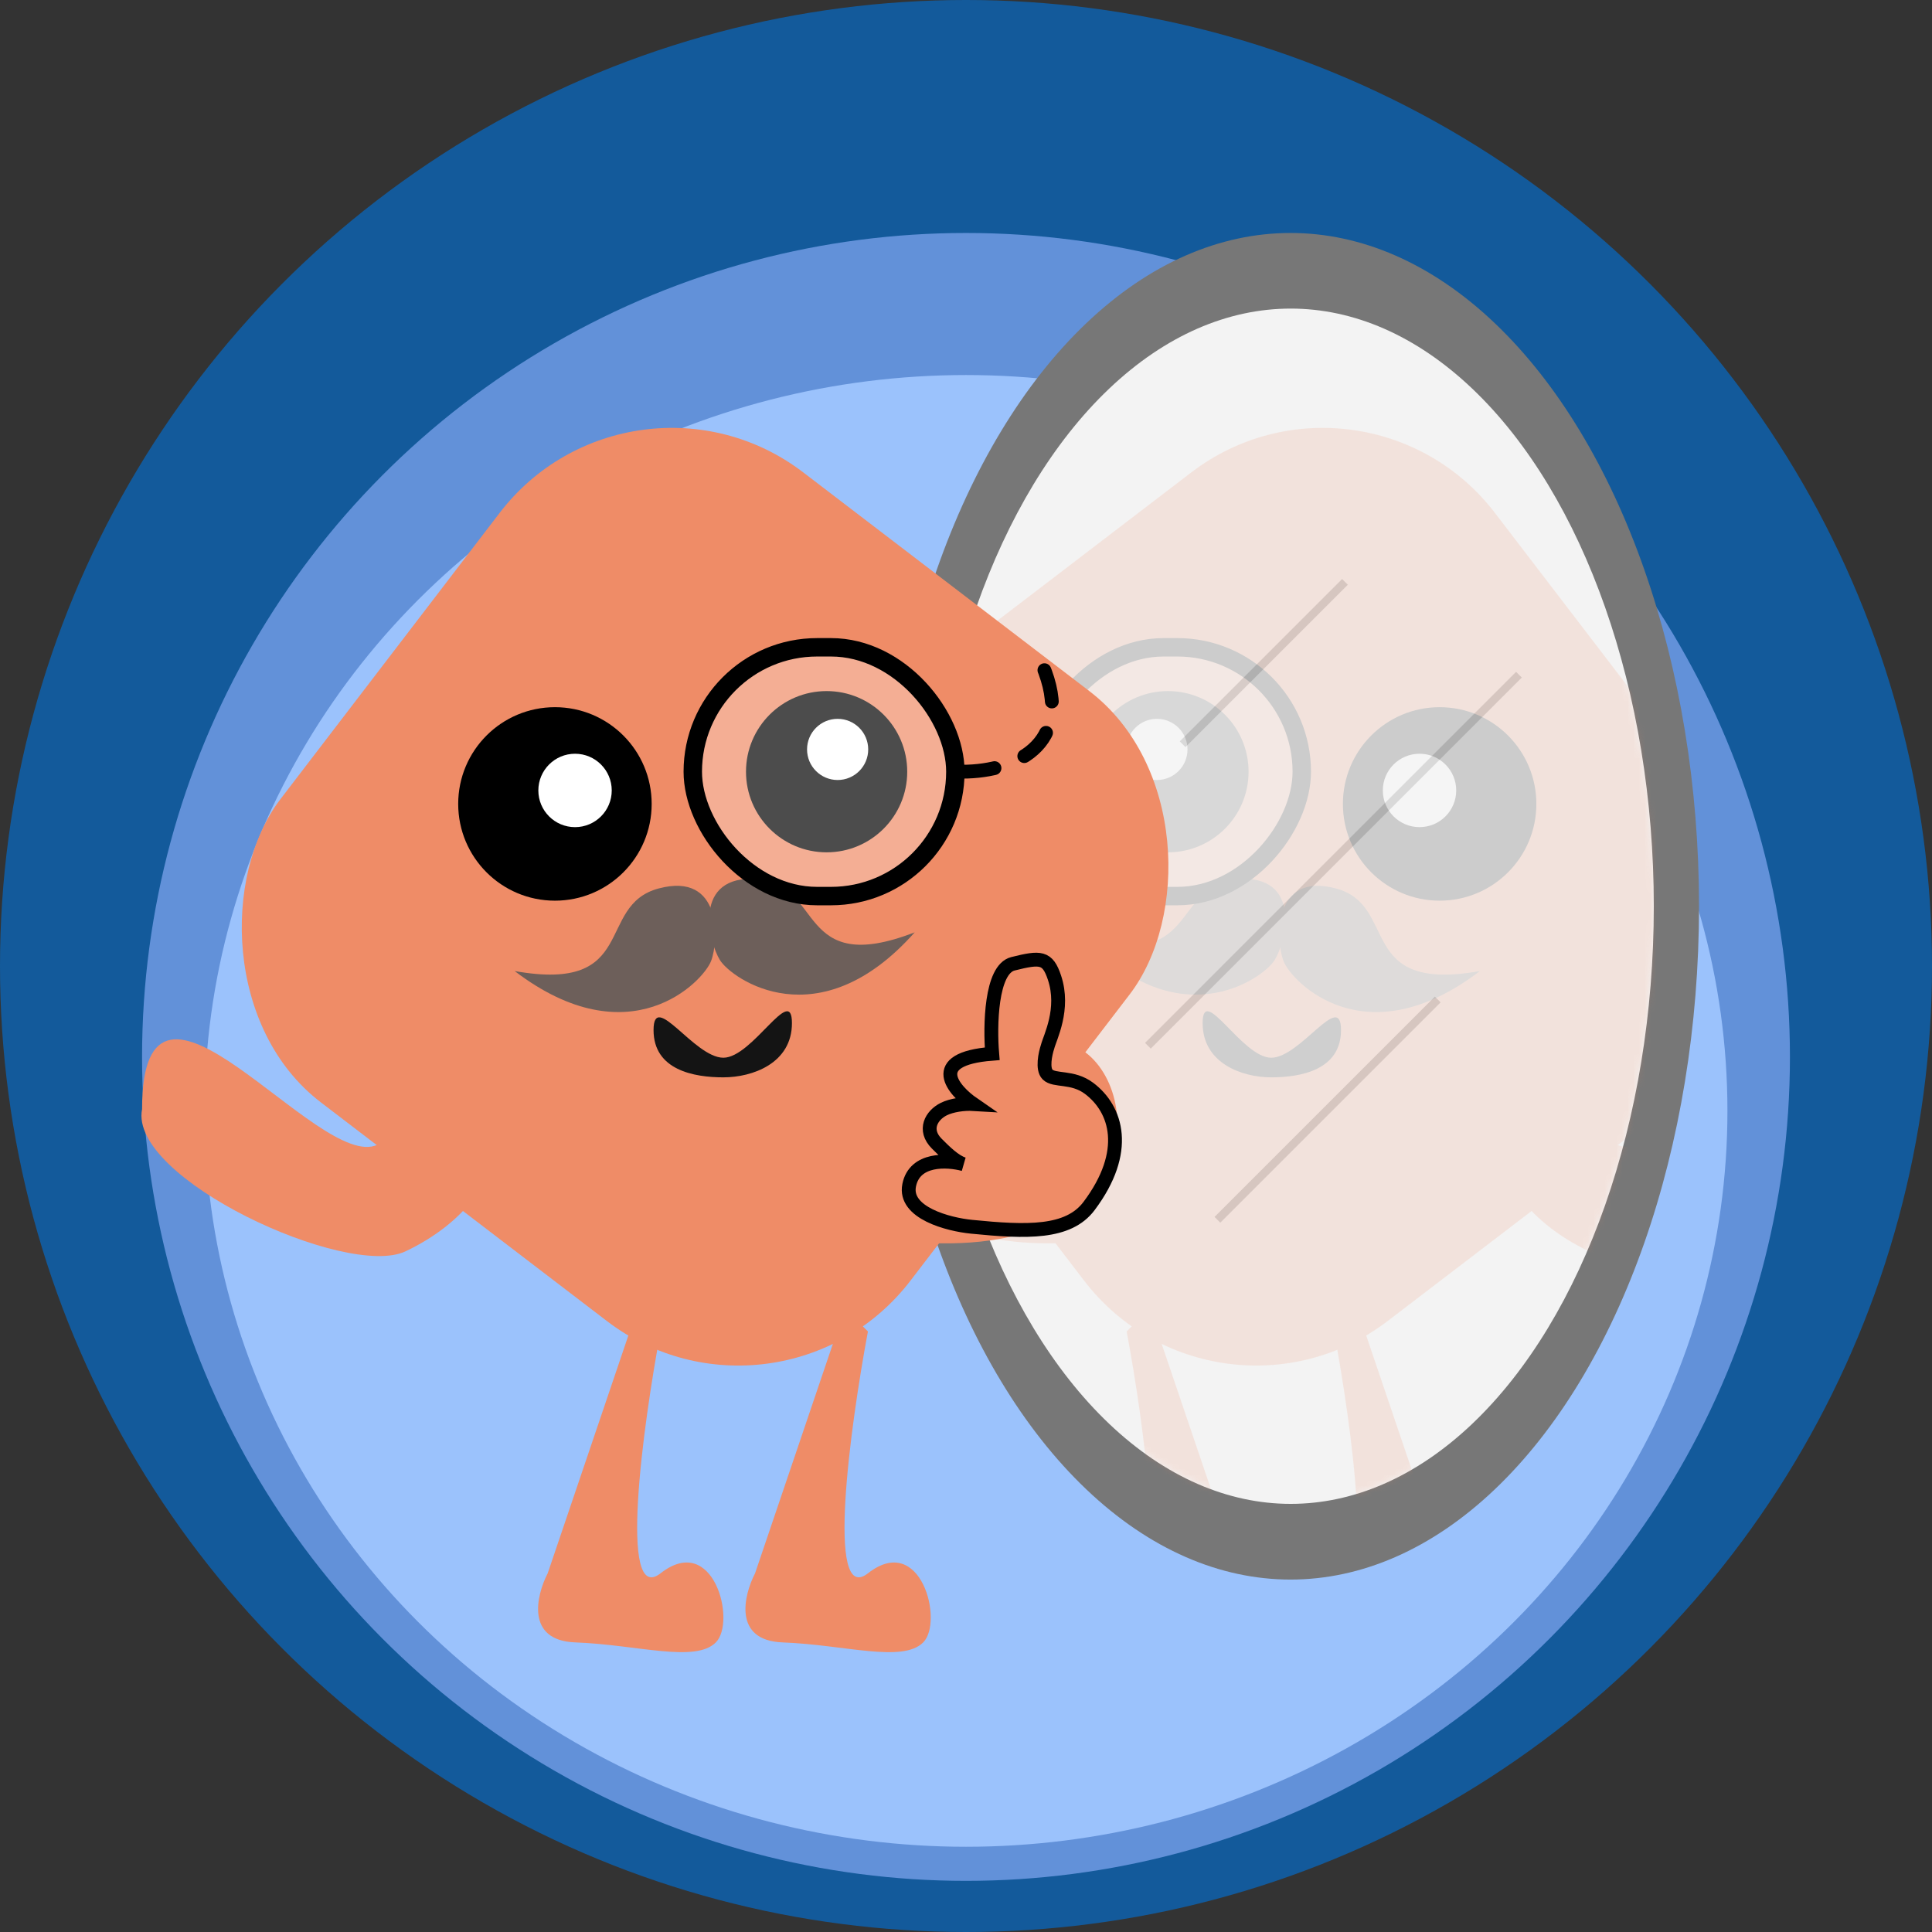 <svg width="340" height="340" viewBox="0 0 340 340" fill="none" xmlns="http://www.w3.org/2000/svg">
<rect x="0" y="0" width="340" height="340" fill="#333333" stroke="none"/>
<circle cx="170" cy="170" r="170" fill="#135A9B"/>
<circle cx="170" cy="186" r="145" fill="#6291D9"/>
<ellipse cx="170" cy="195.5" rx="134" ry="129.5" fill="#9BC2FC"/>
<ellipse cx="227.117" cy="159.489" rx="71.883" ry="118.489" fill="#777777"/>
<ellipse cx="227.144" cy="159.481" rx="63.896" ry="105.176" fill="#F3F3F3"/>
<line y1="-0.714" x2="40.409" y2="-0.714" transform="matrix(-0.707 0.707 -0.707 -0.707 236.188 101.901)" stroke="#D2D2D2" stroke-width="1.429"/>
<line y1="-0.714" x2="92.363" y2="-0.714" transform="matrix(-0.707 0.707 -0.707 -0.707 266.807 118.229)" stroke="#D2D2D2" stroke-width="1.429"/>
<line y1="-0.714" x2="54.84" y2="-0.714" transform="matrix(-0.707 0.707 -0.707 -0.707 252.512 175.388)" stroke="#D2D2D2" stroke-width="1.429"/>
<g opacity="0.4">
<mask id="mask0_962_17180" style="mask-type:alpha" maskUnits="userSpaceOnUse" x="163" y="54" width="129" height="211">
<ellipse cx="227.144" cy="159.481" rx="63.896" ry="105.176" fill="#F3F3F3"/>
</mask>
<g mask="url(#mask0_962_17180)">
<g opacity="0.4">
<rect width="139.626" height="139.628" rx="38.108" transform="matrix(-0.794 0.607 0.608 0.794 239.91 60)" fill="#EF8C67"/>
<path d="M235.1 156.354C223.926 153.372 224.487 165.506 225.873 169.122C227.26 172.738 240.185 186.335 260.44 170.889C238.525 174.779 246.275 159.335 235.1 156.354Z" fill="#6D5F5A"/>
<path d="M217.699 154.677C229.238 153.896 226.358 165.697 224.303 168.979C222.248 172.262 206.953 183.124 190.04 164.077C210.8 172.102 206.16 155.458 217.699 154.677Z" fill="#6D5F5A"/>
<ellipse cx="17.024" cy="17.026" rx="17.024" ry="17.026" transform="matrix(-1 0 0 1 270.375 124.452)" fill="black"/>
<ellipse cx="6.458" cy="6.458" rx="6.458" ry="6.458" transform="matrix(-1 0 0 1 256.27 132.646)" fill="white"/>
<ellipse cx="14.187" cy="14.188" rx="14.187" ry="14.188" transform="matrix(-1 0 0 1 219.727 121.619)" fill="black"/>
<ellipse cx="5.381" cy="5.382" rx="5.381" ry="5.382" transform="matrix(-1 0 0 1 208.982 126.504)" fill="white"/>
<path d="M181.629 135.802C171.901 135.802 160.955 130.532 168.251 115.533" stroke="black" stroke-width="2.432" stroke-linecap="round" stroke-linejoin="round" stroke-dasharray="5.68 5.68"/>
<rect x="-1.622" y="1.622" width="46.209" height="43.78" rx="21.89" transform="matrix(-1 0 0 1 227.47 112.293)" fill="white" fill-opacity="0.3" stroke="black" stroke-width="3.243"/>
<path d="M161.561 184.224C149.384 190.313 148.41 223.194 193.221 218.323L161.561 184.224Z" fill="#EF8C67"/>
<path d="M254.623 276.875L238.815 230.257L234.762 234.311C237.87 250.931 242.22 282.712 234.762 276.875C225.439 269.578 221.386 285.388 225.034 289.036C228.682 292.684 238.815 289.441 249.759 289.036C258.514 288.712 256.65 280.793 254.623 276.875Z" fill="#EF8C67"/>
<path d="M218.131 276.877L202.322 230.259L198.27 234.313C201.377 250.933 205.728 282.714 198.27 276.877C188.947 269.58 184.893 285.39 188.541 289.038C192.19 292.686 202.322 289.443 213.267 289.038C222.022 288.714 220.158 280.795 218.131 276.877Z" fill="#EF8C67"/>
<path d="M211.642 180.053C211.642 187.119 218.572 189.595 223.71 189.595C228.848 189.595 235.996 188.337 235.996 181.272C235.996 174.206 228.848 186.142 223.71 186.142C218.572 186.142 211.642 172.987 211.642 180.053Z" fill="#141414"/>
<path d="M176.399 185.442C176.805 180.571 176.642 170.585 172.746 169.61C167.875 168.393 166.659 168.392 165.439 172.046C163.589 177.591 166.251 182.6 166.657 184.224C167.063 185.442 167.631 188.121 166.657 189.095C165.439 190.313 162.273 189.338 159.351 191.531C154.482 195.184 152.153 202.64 159.351 212.234C163.006 217.105 170.312 216.862 180.052 215.887C184.111 215.482 191.985 213.452 191.011 208.581C190.055 203.798 184.327 204.102 181.43 204.883C183.016 204.4 184.809 202.607 186.142 201.274C188.577 198.838 187.103 196.274 184.924 195.184C183.536 194.49 181.357 194.192 179.739 194.289C183.109 191.968 188.173 186.348 176.399 185.442Z" fill="#EF8C67" stroke="black" stroke-width="2.436"/>
<path d="M279.651 220.217C289.987 225.105 328.441 207.36 326.007 195.197C326.009 162.313 294.939 206.347 284.604 201.459C274.268 196.571 268.209 195.986 265.622 201.458C263.035 206.93 269.316 215.329 279.651 220.217Z" fill="#EF8C67"/>
</g>
</g>
</g>
<rect width="139.626" height="139.628" rx="38.108" transform="matrix(0.794 0.607 -0.608 0.794 111.1 60)" fill="#EF8C67"/>
<path d="M115.912 156.354C127.086 153.372 126.525 165.506 125.139 169.122C123.752 172.738 110.827 186.335 90.572 170.889C112.486 174.779 104.737 159.335 115.912 156.354Z" fill="#6D5F5A"/>
<path d="M133.313 154.677C121.773 153.896 124.654 165.697 126.709 168.979C128.764 172.262 144.059 183.124 160.972 164.077C140.212 172.102 144.852 155.458 133.313 154.677Z" fill="#6D5F5A"/>
<ellipse cx="97.659" cy="141.478" rx="17.024" ry="17.026" fill="black"/>
<ellipse cx="101.198" cy="139.105" rx="6.458" ry="6.458" fill="white"/>
<ellipse cx="145.47" cy="135.807" rx="14.187" ry="14.188" fill="black"/>
<ellipse cx="147.409" cy="131.886" rx="5.381" ry="5.382" fill="white"/>
<path d="M169.381 135.802C179.109 135.802 190.055 130.532 182.759 115.533" stroke="black" stroke-width="2.432" stroke-linecap="round" stroke-linejoin="round" stroke-dasharray="5.68 5.68"/>
<rect x="121.919" y="113.915" width="46.209" height="43.78" rx="21.89" fill="white" fill-opacity="0.3" stroke="black" stroke-width="3.243"/>
<path d="M189.449 184.224C201.626 190.313 202.6 223.194 157.789 218.323L189.449 184.224Z" fill="#EF8C67"/>
<path d="M96.387 276.875L112.195 230.257L116.248 234.311C113.14 250.931 108.79 282.712 116.248 276.875C125.571 269.578 129.624 285.388 125.976 289.036C122.328 292.684 112.195 289.441 101.251 289.036C92.496 288.712 94.36 280.793 96.387 276.875Z" fill="#EF8C67"/>
<path d="M132.879 276.877L148.687 230.259L152.74 234.313C149.632 250.933 145.282 282.714 152.74 276.877C162.063 269.58 166.116 285.39 162.468 289.038C158.82 292.686 148.687 289.443 137.743 289.038C128.988 288.714 130.852 280.795 132.879 276.877Z" fill="#EF8C67"/>
<path d="M139.368 180.053C139.368 187.119 132.438 189.595 127.3 189.595C122.161 189.595 115.014 188.337 115.014 181.272C115.014 174.206 122.161 186.142 127.3 186.142C132.438 186.142 139.368 172.987 139.368 180.053Z" fill="#141414"/>
<path d="M174.611 185.442C174.205 180.571 174.367 170.585 178.264 169.61C183.135 168.393 184.351 168.392 185.57 172.046C187.421 177.591 184.758 182.6 184.353 184.224C183.947 185.442 183.378 188.121 184.353 189.095C185.57 190.313 188.737 189.338 191.659 191.531C196.528 195.184 198.857 202.64 191.659 212.234C188.004 217.105 180.698 216.862 170.958 215.887C166.899 215.482 159.025 213.452 159.999 208.581C160.955 203.798 166.683 204.102 169.58 204.883C167.994 204.4 166.201 202.607 164.868 201.274C162.432 198.838 163.907 196.274 166.085 195.184C167.474 194.49 169.653 194.192 171.271 194.289C167.901 191.968 162.837 186.348 174.611 185.442Z" fill="#EF8C67" stroke="black" stroke-width="2.436"/>
<path d="M71.359 220.217C61.023 225.105 22.569 207.36 25.003 195.197C25 162.313 56.071 206.347 66.406 201.459C76.742 196.571 82.8 195.986 85.388 201.458C87.975 206.93 81.694 215.329 71.359 220.217Z" fill="#EF8C67"/>
</svg>
